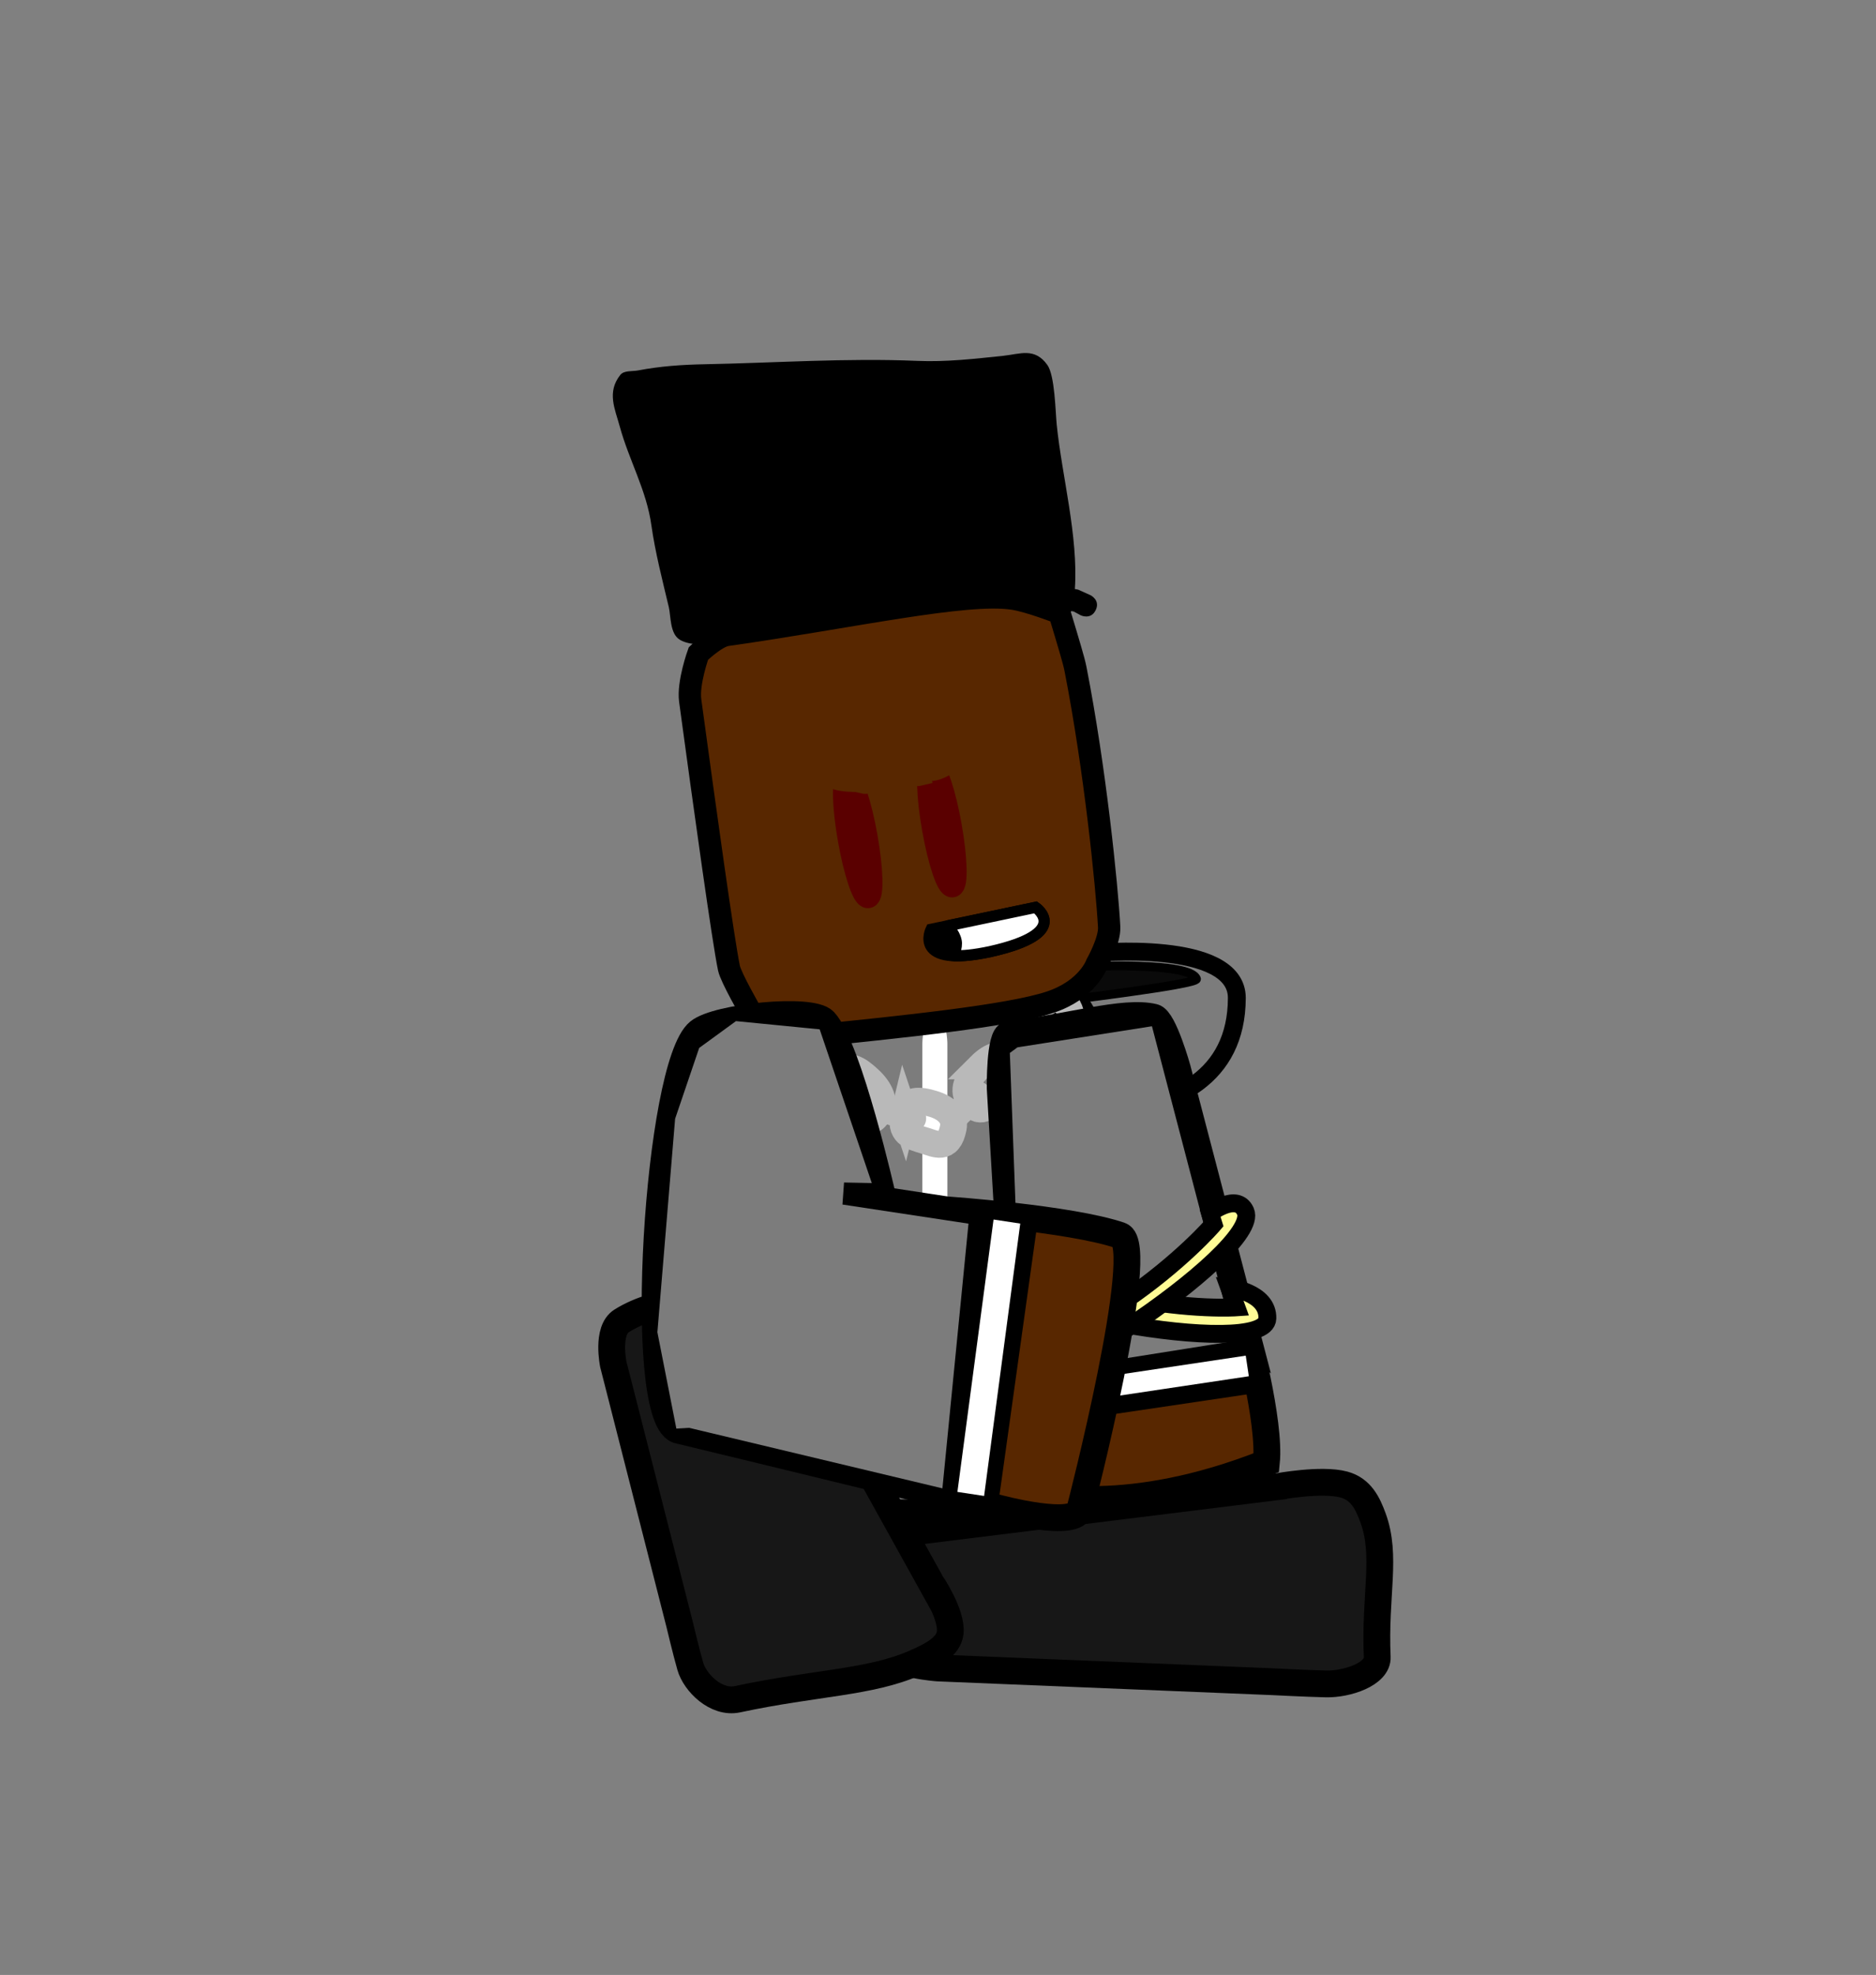 <svg version="1.1" xmlns="http://www.w3.org/2000/svg" xmlns:xlink="http://www.w3.org/1999/xlink" width="210" height="221" viewBox="0,0,210,221"><rect x="0" y="0" width="210" height="221" fill="#808080" stroke="none"/><g transform="translate(-140,-90)"><g data-paper-data="{&quot;isPaintingLayer&quot;:true}" fill-rule="nonzero" stroke-linejoin="miter" stroke-miterlimit="10" stroke-dasharray="" stroke-dashoffset="0" style="mix-blend-mode: normal"><path d="M140,311v-221h210v221z" fill="none" stroke="none" stroke-width="0" stroke-linecap="butt"/><g data-paper-data="{&quot;index&quot;:null}" stroke="#000000" stroke-linecap="round"><path d="M262.238,196.652c0,0 16.232,-1.597 16.213,5.027c-0.05,17.981 -28.279,12.066 -28.279,12.066z" data-paper-data="{&quot;origPos&quot;:null}" fill="#7c7c7c" stroke-width="2"/><path d="M261.483,198.16c0,0 11.781,-0.563 12.443,1.383c0.209,0.614 -15.711,2.514 -15.711,2.514z" data-paper-data="{&quot;origPos&quot;:null}" fill="#0a0a0a" stroke-width="1"/></g><g><path d="M266.169,243.69c0,0 0.897,15.362 -1.493,15.636c-7.171,0.82 -26.029,-0.011 -42.118,-0.011c-1.807,0 -1.544,-14.583 -1.544,-14.583l1.93,-29.859c0,0 1.431,-13.194 3.088,-13.194c10.717,0 26.752,-0.907 33.766,0.695c2.338,0.534 4.442,14.582 4.442,14.582z" data-paper-data="{&quot;origPos&quot;:null}" fill="#7c7c7c" stroke="#000000" stroke-width="3.5" stroke-linecap="round"/><path d="M231.645,224.624c-1.4,0 -1.4,-2.425 -1.4,-2.425c0,-5.03 0,-11.676 0,-16.706c0,0 0,-2.425 1.4,-2.425c1.4,0 1.4,2.425 1.4,2.425c0,5.03 0,10.06 0,15.089v1.617c0,0 0,2.425 -1.4,2.425z" fill="#ffffff" stroke="none" stroke-width="0.5" stroke-linecap="butt"/><path d="M244.649,230.798c-1.4,0 -1.4,-3.047 -1.4,-3.047c0,-6.319 0,-14.669 0,-20.987c0,0 0,-3.047 1.4,-3.047c1.4,0 1.4,3.047 1.4,3.047c0,6.319 0,12.638 0,18.956v2.031c0,0 0,3.047 -1.4,3.047z" fill="#ffffff" stroke="none" stroke-width="0.5" stroke-linecap="butt"/></g><g fill="none" stroke="#b9b9b9" stroke-width="3"><path d="M254.895,206.72c-0.828,-1.358 0.086,-2.578 1.309,-3.796c1.223,-1.218 2.45,-1.59 3.12,-0.615c1.42,2.067 -0.07,3.042 -1.027,3.996c-1.223,1.218 -2.233,2.333 -3.401,0.415z" stroke-linecap="butt"/><path d="M255.879,206.129l-2.59,2.519" stroke-linecap="round"/><path d="M249.742,209.278c1.223,-1.218 2.45,-1.59 3.12,-0.615c1.42,2.067 -0.07,3.042 -1.027,3.996c-1.223,1.218 -2.233,2.333 -3.401,0.415c-0.828,-1.358 0.086,-2.578 1.309,-3.796z" stroke-linecap="butt"/><path d="M249.418,212.483l-2.59,2.519" stroke-linecap="round"/><path d="M241.206,214.55c0.401,-1.635 1.739,-1.48 3.259,-1.022c1.52,0.459 2.488,1.436 2.245,2.683c-0.515,2.645 -2.033,1.778 -3.224,1.419c-1.52,-0.459 -2.846,-0.771 -2.28,-3.081z" stroke-linecap="butt"/><path d="M238.994,214.148l3.179,1.008" stroke-linecap="round"/><path d="M234.006,210.174c0.893,-1.317 2.068,-0.53 3.311,0.626c1.243,1.155 1.815,2.524 1.191,3.559c-1.323,2.194 -2.433,0.663 -3.407,-0.242c-1.243,-1.156 -2.356,-2.083 -1.095,-3.942z" stroke-linecap="butt"/><path d="M232.112,208.738l2.585,2.462" stroke-linecap="round"/><path d="M227.502,204.05c0.893,-1.317 2.068,-0.53 3.311,0.626c1.243,1.155 1.815,2.524 1.191,3.559c-1.323,2.194 -2.433,0.663 -3.407,-0.242c-1.243,-1.155 -2.356,-2.083 -1.095,-3.942z" stroke-linecap="butt"/><path d="M225.608,202.613l2.585,2.462" stroke-linecap="round"/></g><g><g data-paper-data="{&quot;index&quot;:null}"><g stroke="#000000" stroke-width="3" stroke-linecap="round"><path d="M279.416,238.725c0,0 2.82,10.365 2.344,14.948c-15.723,6.241 -25.335,3.545 -25.335,3.545c-1.997,0.38 -2.187,-6.892 -2.187,-6.892c0,0 -0.838,-14.185 -1.374,-23.264c-0.352,-5.962 -0.902,-15.276 -0.902,-15.276c0,0 -0.088,-5.924 1.006,-6.044c6.586,-0.724 12.817,-2.723 16.18,-1.913c1.121,0.27 2.651,5.776 2.651,5.776l7.617,29.12z" data-paper-data="{&quot;origPos&quot;:null}" fill="#582700"/><path d="M280.059,244.447l-25.385,3.764l-0.485,-3.367l25.388,-4.023z" data-paper-data="{&quot;origPos&quot;:null}" fill="none"/></g><path d="M253.91,244.421l-1.377,-36.842l1.164,-0.855l15.622,-2.449l9.471,36.198z" fill="#7c7c7c" stroke="#000000" stroke-width="1" stroke-linecap="round"/><path d="M254.574,247.776l-0.345,-2.305l25.22,-3.771l0.345,2.305z" fill="#ffffff" stroke="none" stroke-width="0" stroke-linecap="butt"/></g><g fill="#fffc96" stroke="#000000" stroke-width="2" stroke-linecap="round"><path d="M277.601,234.084c0,0 4.354,0.507 4.269,3.45c-0.136,4.709 -32.627,-1.155 -32.781,-6.071c-0.063,-2.009 3.106,-2.156 3.106,-2.156l0.281,1.85c0,0 5.855,2.44 13.403,3.976c7.444,1.515 12.527,1.16 12.527,1.16z"/><path d="M275.452,225.739c0,0 3.024,-2.315 3.961,-0.19c1.967,4.46 -27.378,23.68 -28.239,19.127c-0.522,-2.758 2.782,-3.847 2.782,-3.847l0.247,1.355c0,0 4.916,-2.047 11.476,-6.51c6.56,-4.463 10.159,-8.687 10.159,-8.687z" data-paper-data="{&quot;index&quot;:null}"/></g></g><path d="M282.988,256.363c0,0 4.93,-0.924 7.455,-0.24c1.933,0.524 2.673,2.15 3.248,3.711c1.58,4.285 0.167,8.655 0.476,15.597c0.084,1.891 -3.358,3.055 -5.732,3c-2.22,-0.052 -6.075,-0.25 -6.075,-0.25l-37.361,-1.535c0,0 -4.829,-0.325 -5.762,-1.856c-2.247,-3.688 -0.796,-7.765 -1.268,-11.847c-0.16,-1.383 5.254,-1.651 5.254,-1.651c0,0 10.055,-1.246 16.49,-2.044c9.083,-1.126 23.274,-2.884 23.274,-2.884z" data-paper-data="{&quot;index&quot;:null}" fill="#171717" stroke="#000000" stroke-width="3" stroke-linecap="round"/><path d="M244.184,267.039c0,0 2.422,3.567 2.179,5.669c-0.186,1.609 -2.085,2.562 -3.941,3.374c-5.094,2.229 -11.049,2.18 -19.868,4.063c-2.402,0.513 -4.758,-1.855 -5.283,-3.691c-0.491,-1.717 -1.204,-4.725 -1.204,-4.725l-7.412,-29.057c0,0 -0.796,-3.786 0.932,-4.865c4.162,-2.6 9.751,-2.452 14.864,-3.782c1.733,-0.451 3.435,3.644 3.435,3.644c0,0 4.121,7.427 6.759,12.18c3.723,6.709 9.539,17.191 9.539,17.191z" data-paper-data="{&quot;index&quot;:null}" fill="#171717" stroke="#000000" stroke-width="3" stroke-linecap="round"/><path d="M224.108,203.36c0,0 -2.289,-3.961 -2.508,-5.024c-0.658,-3.19 -2.614,-17.243 -4.34,-29.95c-0.267,-1.965 0.918,-5.254 0.918,-5.254c0,0 1.963,-1.909 3.212,-2.086c13.784,-1.949 26.752,-4.886 32.075,-4.047c1.774,0.28 5.128,1.578 5.128,1.578c0,0 1.296,4.26 1.581,5.363c0.095,0.368 0.15,0.574 0.223,0.947c2.187,11.165 3.514,24.248 3.763,28.846c0.083,1.533 -1.395,4.145 -1.395,4.145c0,0 -1.008,2.889 -5.258,4.283c-4.651,1.525 -16.31,2.732 -28.337,3.94z" fill="#582700" stroke="#000000" stroke-width="2.5" stroke-linecap="round"/><path d="M260.98,158.855l-0.778,-0.422c-0.093,-0.018 -0.185,-0.036 -0.278,-0.053c-0.177,0.338 -0.554,0.756 -1.316,0.615c-0.702,-0.13 -0.928,-0.587 -0.993,-0.955c-2.693,-0.296 -5.343,-0.254 -8.113,-0.124c-7.721,0.626 -15.378,1.85 -23.051,2.915c-2.516,0.349 -8.008,2.143 -10.341,0.764c-1.138,-0.673 -1.002,-2.64 -1.247,-3.67c-0.708,-2.983 -1.508,-6.062 -1.941,-9.098c-0.54,-3.973 -2.517,-7.314 -3.557,-11.14c-0.522,-1.918 -1.455,-3.79 0.059,-5.72c0.427,-0.545 1.332,-0.387 2.012,-0.517c2.486,-0.477 4.932,-0.641 7.45,-0.69c7.977,-0.153 15.808,-0.712 23.798,-0.377c3.224,0.139 6.402,-0.232 9.611,-0.566c1.886,-0.196 3.524,-0.969 4.944,1.021c0.848,1.188 0.901,5.223 1.051,6.699c0.577,5.689 2.43,12.516 2.029,18.374c0.121,0.022 0.243,0.045 0.365,0.069l1.386,0.624c0,0 1.126,0.544 0.582,1.669c-0.544,1.126 -1.669,0.582 -1.669,0.582z" data-paper-data="{&quot;index&quot;:null}" fill="#000000" stroke="none" stroke-width="0.5" stroke-linecap="butt"/><path d="M234.846,177.209c0.539,-0.095 1.497,2.775 2.141,6.41c0.644,3.636 0.729,6.66 0.191,6.756c-0.539,0.095 -1.497,-2.775 -2.141,-6.41c-0.644,-3.636 -0.729,-6.66 -0.191,-6.756z" data-paper-data="{&quot;index&quot;:null}" fill="none" stroke="#5a0000" stroke-width="2.5" stroke-linecap="butt"/><path d="M238.071,177.845c-0.251,1.224 -1.476,0.973 -1.476,0.973l-0.801,-0.182c-1.517,-0.055 -2.298,-0.154 -3.087,-0.57l-0.076,0.214l-1.285,-0.458c-0.151,-0.05 -0.294,-0.129 -0.422,-0.239c-0.524,-0.45 -0.584,-1.239 -0.134,-1.763c0.26,-0.303 0.633,-0.451 1.003,-0.435l1.268,0.044l-0.001,0.034l0.078,-0.029c0.995,0.157 1.988,0.324 2.979,0.505c0,0 0.413,0.076 0.716,0.379l0.264,0.05c0,0 1.224,0.251 0.973,1.476z" fill="#582700" stroke="none" stroke-width="0.5" stroke-linecap="butt"/><path d="M244.269,176.002c0.539,-0.095 1.497,2.775 2.141,6.41c0.644,3.636 0.729,6.66 0.191,6.756c-0.539,0.095 -1.497,-2.775 -2.141,-6.41c-0.644,-3.636 -0.729,-6.66 -0.191,-6.756z" data-paper-data="{&quot;index&quot;:null}" fill="none" stroke="#5a0000" stroke-width="2.5" stroke-linecap="butt"/><path d="M247.109,173.593c0,0 1.166,-0.451 1.617,0.715c0.451,1.166 -0.715,1.617 -0.715,1.617l-0.772,0.28c-1.306,0.774 -2.016,1.113 -2.905,1.19l0.052,0.221l-1.328,0.31c-0.153,0.04 -0.317,0.05 -0.484,0.027c-0.684,-0.095 -1.161,-0.726 -1.066,-1.41c0.055,-0.395 0.289,-0.722 0.609,-0.908l1.091,-0.649l0.017,0.029l0.05,-0.066c0.922,-0.406 1.847,-0.804 2.779,-1.187c0,0 0.388,-0.16 0.807,-0.069l0.249,-0.1z" data-paper-data="{&quot;index&quot;:null}" fill="#582700" stroke="none" stroke-width="0.5" stroke-linecap="butt"/><g data-paper-data="{&quot;index&quot;:null}"><g data-paper-data="{&quot;origRot&quot;:0}" stroke="#000000" stroke-width="3" stroke-linecap="round"><path d="M260.923,258.758c-0.226,2.442 -9.336,-0.043 -9.336,-0.043c0,0 -24.275,-5.94 -35.751,-8.7c-4.657,-1.831 -2.211,-40.782 2.382,-44.544c2.048,-1.677 12.614,-2.743 14.057,-1.186c2.746,2.964 6.515,19.595 6.515,19.595l-4.479,-0.273l11.672,1.778c0,0 13.744,0.943 19.407,2.86c3.141,1.064 -4.467,30.512 -4.467,30.512z" data-paper-data="{&quot;origPos&quot;:null}" fill="#582700"/><path d="M250.435,256.812l4.156,-29.766" fill="none"/><path d="M246.138,256.426l3.852,-29.814" data-paper-data="{&quot;origPos&quot;:null}" fill="none"/></g><path d="M250.16,257.399l-2.988,-0.452l4.046,-30.48l2.989,0.452z" fill="#ffffff" stroke="none" stroke-width="0" stroke-linecap="butt"/><path d="M215.507,250.123l-2.17,-11.029l1.988,-23.952l2.73,-8.033l4.261,-3.103l8.02,0.787l1.604,0.157l5.999,17.693l-3.226,-0.065l-0.143,1.998l14.115,2.139l-2.97,30.144l-28.585,-6.829z" fill="#7c7c7c" stroke="#000000" stroke-width="0.5" stroke-linecap="round"/></g><path d="M253.351,194.548c-0.411,0.628 -1.038,0.217 -1.038,0.217l-0.132,-0.104c-1.912,-0.797 -4.122,-0.494 -6.045,0.138c0,0 -0.713,0.234 -0.946,-0.479c-0.234,-0.713 0.479,-0.946 0.479,-0.946c2.296,-0.75 4.789,-0.996 7.071,-0.105l0.394,0.24c0,0 0.628,0.411 0.217,1.038z" fill="#000000" stroke="none" stroke-width="0.5" stroke-linecap="butt"/><g data-paper-data="{&quot;index&quot;:null}" stroke="#000000" stroke-width="1.25" stroke-linecap="butt"><g data-paper-data="{&quot;index&quot;:null}" fill="#000000"><path d="M250.834,196.489c-8.764,1.874 -6.611,-2.496 -6.611,-2.496l11.699,-2.459c0,0 4.223,2.872 -5.088,4.955z"/></g><g data-paper-data="{&quot;index&quot;:null}" fill="#ffffff"><path d="M250.834,196.489c-1.793,0.383 -3.129,0.505 -4.12,0.457c-0.018,-0.001 0.468,-0.911 0.319,-1.653c-0.182,-0.907 -1.004,-1.679 -1.001,-1.68c1.975,-0.415 9.89,-2.079 9.89,-2.079c0,0 4.223,2.872 -5.088,4.955z"/></g></g></g></g></svg>